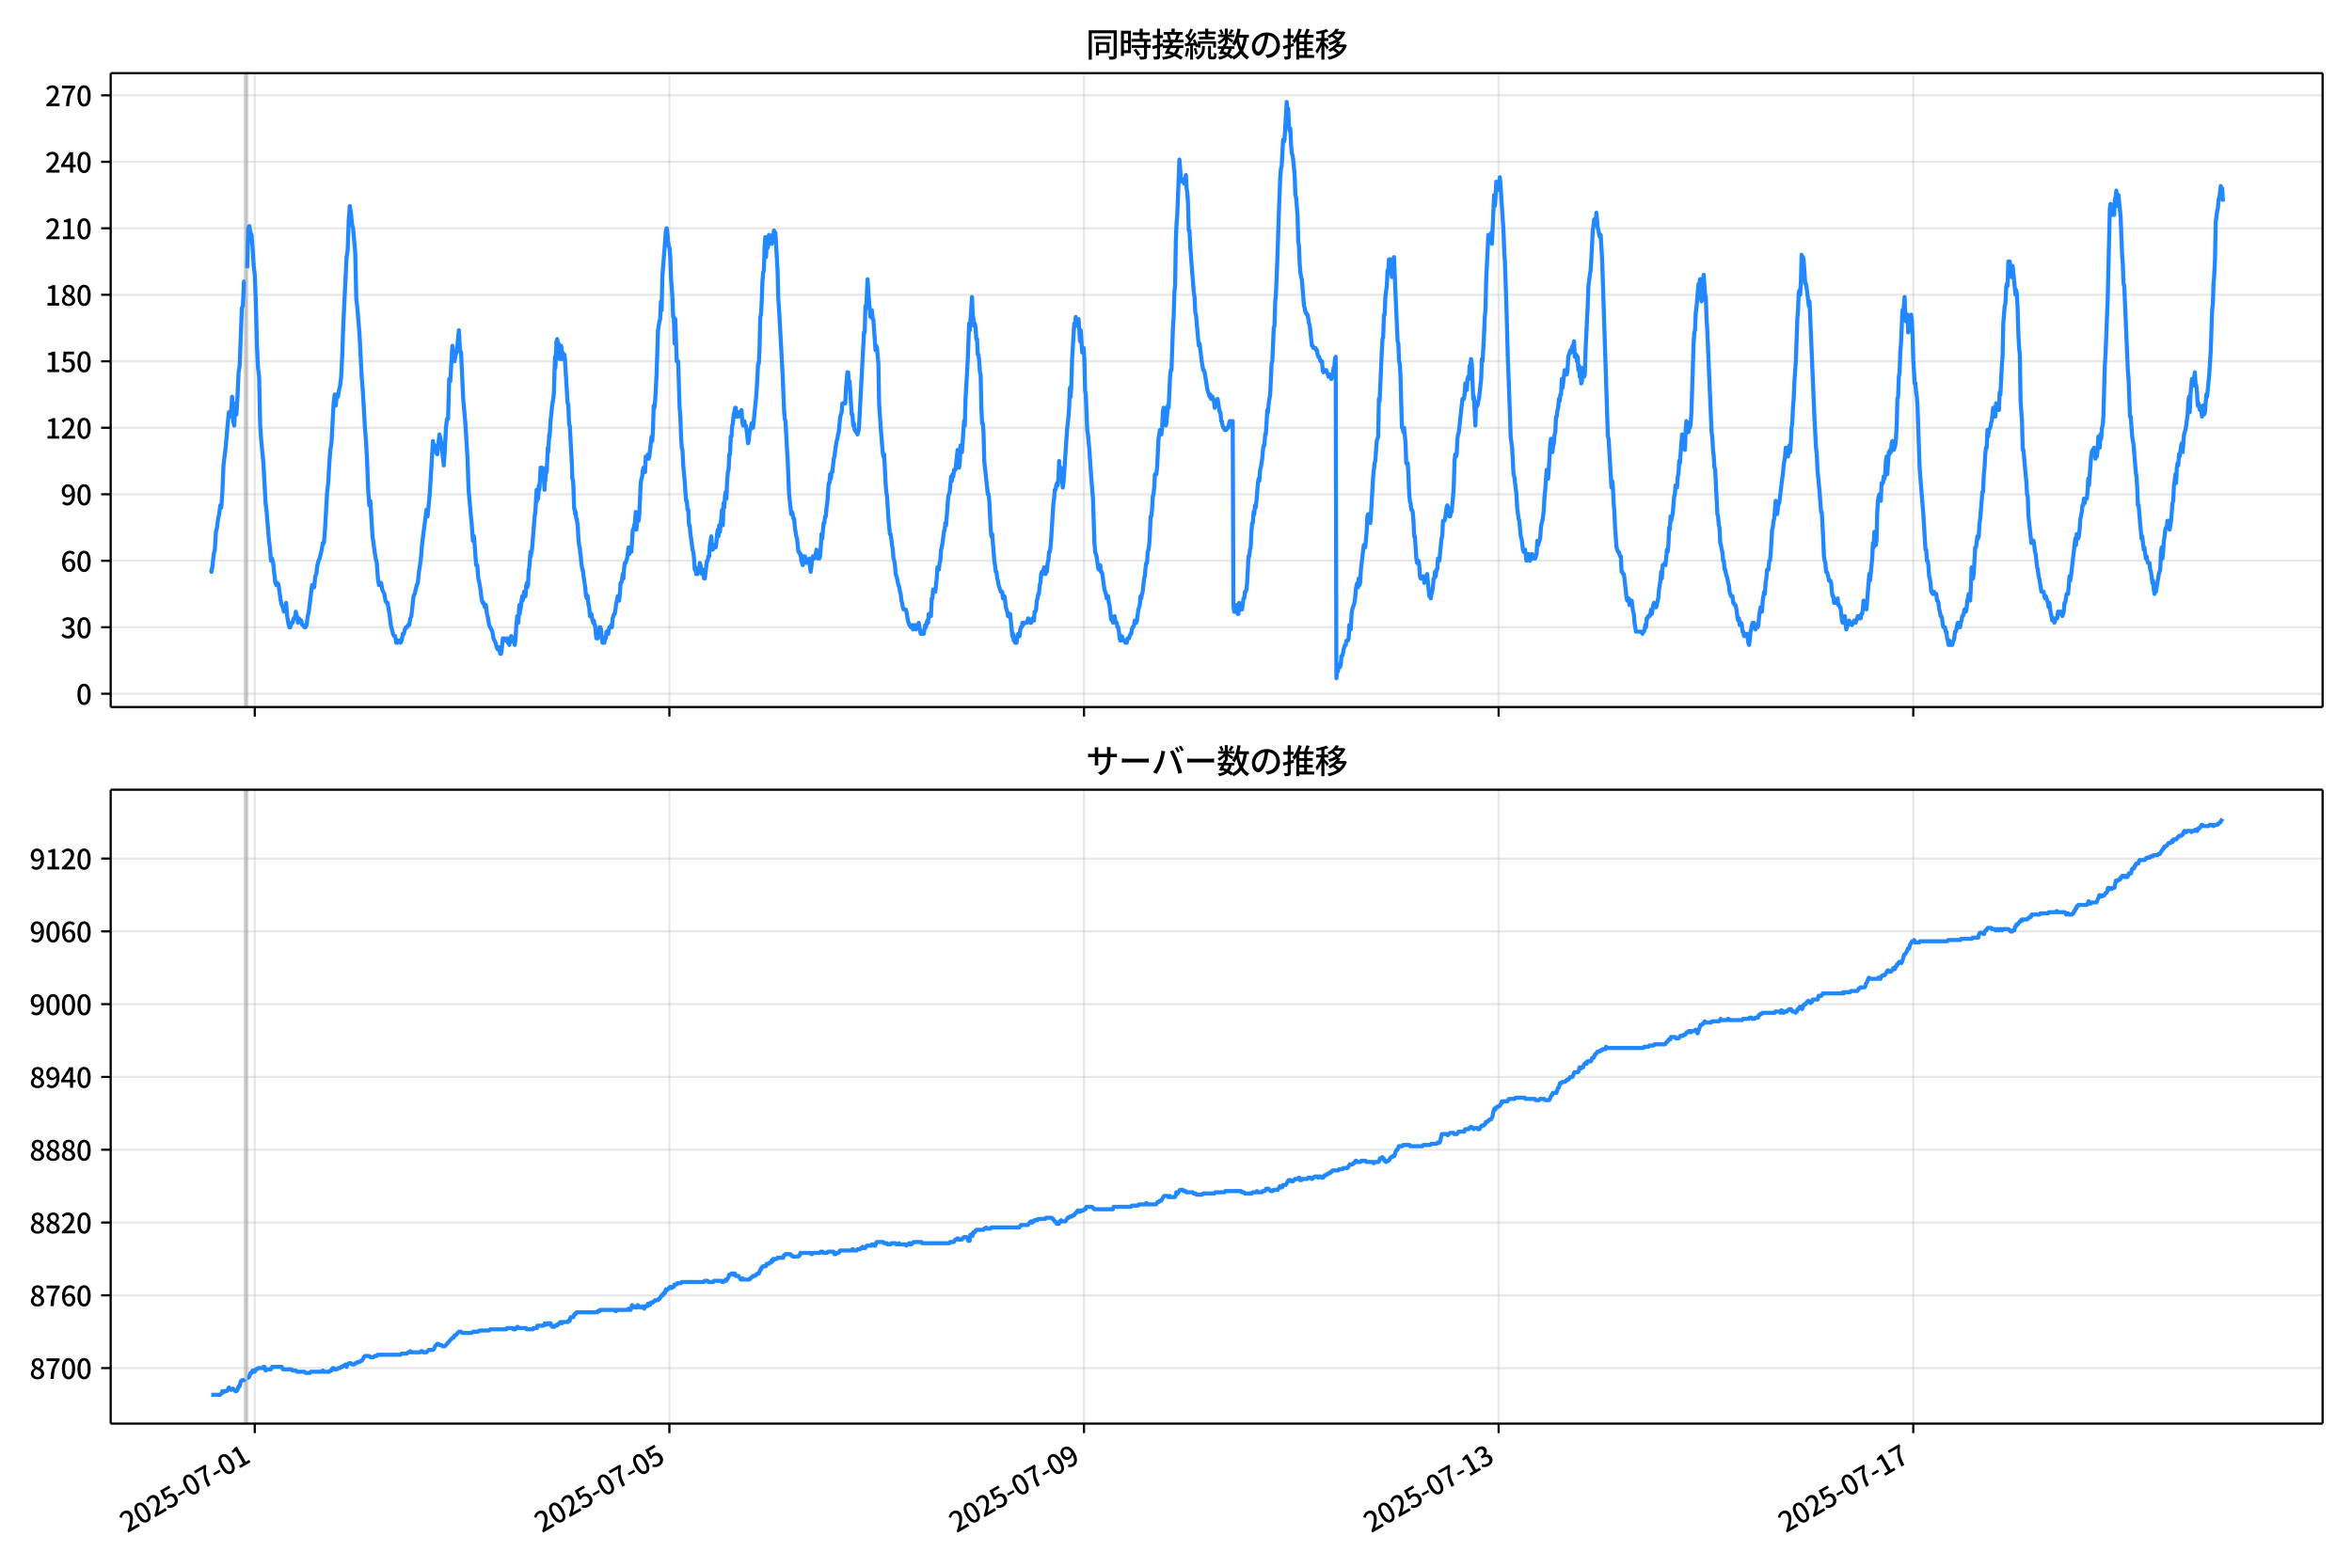 <!DOCTYPE svg  PUBLIC '-//W3C//DTD SVG 1.1//EN'  'http://www.w3.org/Graphics/SVG/1.1/DTD/svg11.dtd'>
<svg version="1.1" viewBox="0 0 864 576" xmlns="http://www.w3.org/2000/svg" xmlns:xlink="http://www.w3.org/1999/xlink">
 <defs>
  <style type="text/css">*{stroke-linejoin: round; stroke-linecap: butt}</style>
 </defs>
 <g id="aa">
  <g id="ab">
   <path d="m0 576h864v-576h-864z" fill="#fff"/>
  </g>
  <g id="ac">
   <g id="ad">
    <path d="m40.66 259.78h812.54v-232.9h-812.54z" fill="#fff"/>
   </g>
   <g id="ae">
    <path d="m90.018 259.78h.793v-232.9h-.793z" clip-path="url(#c)" fill="#808080" opacity=".3" stroke="#808080"/>
   </g>
   <g id="af">
    <g id="ag">
     <g id="ah">
      <path d="m93.588 259.78v-232.9" clip-path="url(#c)" fill="none" stroke="#b0b0b0" stroke-linecap="square" stroke-opacity=".3" stroke-width=".8"/>
     </g>
     <g id="ai">
      <defs>
       <path id="f" d="m0 0v3.5" stroke="#000" stroke-width=".8"/>
      </defs>
      <use x="93.588" y="259.778" stroke="#000000" stroke-width=".8" xlink:href="#f"/>
     </g>
    </g>
    <g id="aj">
     <g id="ak">
      <path d="m245.9 259.78v-232.9" clip-path="url(#c)" fill="none" stroke="#b0b0b0" stroke-linecap="square" stroke-opacity=".3" stroke-width=".8"/>
     </g>
     <g id="al">
      <use x="245.897" y="259.778" stroke="#000000" stroke-width=".8" xlink:href="#f"/>
     </g>
    </g>
    <g id="am">
     <g id="an">
      <path d="m398.21 259.78v-232.9" clip-path="url(#c)" fill="none" stroke="#b0b0b0" stroke-linecap="square" stroke-opacity=".3" stroke-width=".8"/>
     </g>
     <g id="ao">
      <use x="398.207" y="259.778" stroke="#000000" stroke-width=".8" xlink:href="#f"/>
     </g>
    </g>
    <g id="ap">
     <g id="aq">
      <path d="m550.52 259.78v-232.9" clip-path="url(#c)" fill="none" stroke="#b0b0b0" stroke-linecap="square" stroke-opacity=".3" stroke-width=".8"/>
     </g>
     <g id="ar">
      <use x="550.517" y="259.778" stroke="#000000" stroke-width=".8" xlink:href="#f"/>
     </g>
    </g>
    <g id="as">
     <g id="at">
      <path d="m702.83 259.78v-232.9" clip-path="url(#c)" fill="none" stroke="#b0b0b0" stroke-linecap="square" stroke-opacity=".3" stroke-width=".8"/>
     </g>
     <g id="au">
      <use x="702.827" y="259.778" stroke="#000000" stroke-width=".8" xlink:href="#f"/>
     </g>
    </g>
   </g>
   <g id="av">
    <g id="aw">
     <g id="ax">
      <path d="m40.66 254.89h812.54" clip-path="url(#c)" fill="none" stroke="#b0b0b0" stroke-linecap="square" stroke-opacity=".3" stroke-width=".8"/>
     </g>
     <g id="ay">
      <defs>
       <path id="b" d="m0 0h-3.5" stroke="#000" stroke-width=".8"/>
      </defs>
      <use x="40.66" y="254.892" stroke="#000000" stroke-width=".8" xlink:href="#b"/>
     </g>
     <g id="az">
      <!-- 0 -->
      <g transform="translate(27.96 258.88) scale(.1 -.1)">
       <defs>
        <path id="a" transform="scale(.016)" d="m1830-90q-460 0-806 275-346 276-535 823-188 547-188 1366 0 820 188 1357 189 538 535 803 346 266 806 266 461 0 800-269 340-269 528-803 189-534 189-1354 0-819-189-1366-188-547-528-823-339-275-800-275zm0 589q237 0 422 185 186 186 288 599 103 413 103 1091 0 679-103 1082-102 403-288 582-185 180-422 180-236 0-422-180-186-179-292-582-105-403-105-1082 0-678 105-1091 106-413 292-599 186-185 422-185z"/>
       </defs>
       <use xlink:href="#a"/>
      </g>
     </g>
    </g>
    <g id="ba">
     <g id="bb">
      <path d="m40.66 230.46h812.54" clip-path="url(#c)" fill="none" stroke="#b0b0b0" stroke-linecap="square" stroke-opacity=".3" stroke-width=".8"/>
     </g>
     <g id="bc">
      <use x="40.66" y="230.462" stroke="#000000" stroke-width=".8" xlink:href="#b"/>
     </g>
     <g id="bd">
      <!-- 30 -->
      <g transform="translate(22.26 234.45) scale(.1 -.1)">
       <defs>
        <path id="r" transform="scale(.016)" d="m1715-90q-371 0-656 90t-503 240q-217 150-377 323l359 474q211-205 479-359 269-153 634-153 269 0 467 92 199 93 311 266t112 423q0 256-125 451t-429 300q-304 106-835 106v551q467 0 732 105 266 106 384 291 119 186 119 423 0 307-192 489-192 183-531 183-269 0-503-119-233-118-438-316l-384 460q282 256 614 413 333 157 737 157 422 0 748-144 327-144 512-413 186-269 186-659 0-403-221-685-221-281-592-422v-26q269-70 490-227t349-400 128-557q0-422-215-726-214-304-573-468-358-163-787-163z"/>
       </defs>
       <use xlink:href="#r"/>
       <use transform="translate(57)" xlink:href="#a"/>
      </g>
     </g>
    </g>
    <g id="be">
     <g id="bf">
      <path d="m40.66 206.03h812.54" clip-path="url(#c)" fill="none" stroke="#b0b0b0" stroke-linecap="square" stroke-opacity=".3" stroke-width=".8"/>
     </g>
     <g id="bg">
      <use x="40.66" y="206.032" stroke="#000000" stroke-width=".8" xlink:href="#b"/>
     </g>
     <g id="bh">
      <!-- 60 -->
      <g transform="translate(22.26 210.02) scale(.1 -.1)">
       <defs>
        <path id="m" transform="scale(.016)" d="m1971-90q-339 0-634 144-294 144-518 435-224 292-352 733-128 442-128 1044 0 678 147 1161 148 483 397 784 250 301 570 445t665 144q397 0 688-147 292-147 490-359l-403-448q-128 154-327 253-198 99-409 99-307 0-567-182-259-182-413-605-153-422-153-1145 0-608 115-1002t326-589q212-195 493-195 212 0 375 121 163 122 259 343t96 522q0 300-90 511-89 212-259 320-169 109-419 109-211 0-451-134t-458-461l-25 538q134 192 313 323t374 201q196 71 375 71 397 0 694-163 298-163 467-490 170-326 170-825 0-468-195-817-195-348-512-544-317-195-701-195z"/>
       </defs>
       <use xlink:href="#m"/>
       <use transform="translate(57)" xlink:href="#a"/>
      </g>
     </g>
    </g>
    <g id="bi">
     <g id="bj">
      <path d="m40.66 181.6h812.54" clip-path="url(#c)" fill="none" stroke="#b0b0b0" stroke-linecap="square" stroke-opacity=".3" stroke-width=".8"/>
     </g>
     <g id="bk">
      <use x="40.66" y="181.602" stroke="#000000" stroke-width=".8" xlink:href="#b"/>
     </g>
     <g id="bl">
      <!-- 90 -->
      <g transform="translate(22.26 185.59) scale(.1 -.1)">
       <defs>
        <path id="l" transform="scale(.016)" d="m1562-90q-410 0-708 150-297 151-502 356l403 461q141-160 346-256t422-96q224 0 425 102 202 103 352 333 151 230 237 614 87 384 87 941 0 589-115 970t-323 563-496 182q-205 0-372-118-166-118-262-336t-96-525q0-301 86-512 87-211 259-323 173-112 417-112 224 0 460 141 237 141 448 461l32-544q-134-180-313-314t-371-208-384-74q-391 0-689 166-297 167-467 496-169 330-169 823 0 467 195 816t515 541 698 192q339 0 636-138 298-137 519-419 221-281 349-710t128-1018q0-691-141-1187t-391-807q-249-310-563-461-313-150-652-150z"/>
       </defs>
       <use xlink:href="#l"/>
       <use transform="translate(57)" xlink:href="#a"/>
      </g>
     </g>
    </g>
    <g id="bm">
     <g id="bn">
      <path d="m40.66 157.17h812.54" clip-path="url(#c)" fill="none" stroke="#b0b0b0" stroke-linecap="square" stroke-opacity=".3" stroke-width=".8"/>
     </g>
     <g id="bo">
      <use x="40.66" y="157.172" stroke="#000000" stroke-width=".8" xlink:href="#b"/>
     </g>
     <g id="bp">
      <!-- 120 -->
      <g transform="translate(16.56 161.16) scale(.1 -.1)">
       <defs>
        <path id="j" transform="scale(.016)" d="m544 0v608h1037v3277h-845v467q333 58 579 147 247 90 451 218h557v-4109h915v-608h-2694z"/>
        <path id="d" transform="scale(.016)" d="m282 0v429q697 621 1164 1136 468 515 701 956 234 442 234 826 0 256-87 451-86 196-262 301-176 106-445 106-275 0-506-151-230-150-422-368l-416 410q301 333 637 518 336 186 803 186 429 0 749-176t496-493 176-745q0-455-224-919t-615-935q-390-470-889-950 186 20 394 36t374 16h1184v-634h-3046z"/>
       </defs>
       <use xlink:href="#j"/>
       <use transform="translate(57)" xlink:href="#d"/>
       <use transform="translate(114)" xlink:href="#a"/>
      </g>
     </g>
    </g>
    <g id="bq">
     <g id="br">
      <path d="m40.66 132.74h812.54" clip-path="url(#c)" fill="none" stroke="#b0b0b0" stroke-linecap="square" stroke-opacity=".3" stroke-width=".8"/>
     </g>
     <g id="bs">
      <use x="40.66" y="132.743" stroke="#000000" stroke-width=".8" xlink:href="#b"/>
     </g>
     <g id="bt">
      <!-- 150 -->
      <g transform="translate(16.56 136.73) scale(.1 -.1)">
       <defs>
        <path id="k" transform="scale(.016)" d="m1715-90q-365 0-653 90t-506 237q-217 147-383 307l352 480q134-134 294-246t361-183q202-70 452-70 262 0 473 118 212 119 333 346 122 227 122 541 0 460-247 716-246 256-649 256-224 0-384-64t-365-198l-365 237 141 2240h2387v-627h-1747l-109-1204q154 77 307 118 154 42 340 42 397 0 723-160t518-490q192-329 192-847 0-519-224-887t-586-560q-361-192-777-192z"/>
       </defs>
       <use xlink:href="#j"/>
       <use transform="translate(57)" xlink:href="#k"/>
       <use transform="translate(114)" xlink:href="#a"/>
      </g>
     </g>
    </g>
    <g id="bu">
     <g id="bv">
      <path d="m40.66 108.31h812.54" clip-path="url(#c)" fill="none" stroke="#b0b0b0" stroke-linecap="square" stroke-opacity=".3" stroke-width=".8"/>
     </g>
     <g id="bw">
      <use x="40.66" y="108.313" stroke="#000000" stroke-width=".8" xlink:href="#b"/>
     </g>
     <g id="bx">
      <!-- 180 -->
      <g transform="translate(16.56 112.3) scale(.1 -.1)">
       <defs>
        <path id="h" transform="scale(.016)" d="m1830-90q-441 0-787 163-345 164-547 448-202 285-202 650 0 314 122 557t314 419 403 291v32q-256 186-442 458-185 272-185 643 0 365 176 640t480 425q304 151 694 151 410 0 704-160t457-439q164-278 164-649 0-237-96-448t-234-381q-137-169-291-278v-32q218-115 397-285 179-169 288-406t109-557q0-346-189-628-189-281-532-448-342-166-803-166zm314 2708q205 198 310 419 106 221 106 464 0 211-83 384t-247 272q-163 99-393 99-288 0-480-183-192-182-192-502 0-256 134-429 135-172 359-294t486-230zm-294-2170q236 0 418 89 183 90 285 253 103 164 103 388 0 211-90 367-89 157-246 272-157 116-368 215t-454 195q-244-173-398-426-153-252-153-553 0-237 118-416 119-179 324-282 205-102 461-102z"/>
       </defs>
       <use xlink:href="#j"/>
       <use transform="translate(57)" xlink:href="#h"/>
       <use transform="translate(114)" xlink:href="#a"/>
      </g>
     </g>
    </g>
    <g id="by">
     <g id="bz">
      <path d="m40.66 83.883h812.54" clip-path="url(#c)" fill="none" stroke="#b0b0b0" stroke-linecap="square" stroke-opacity=".3" stroke-width=".8"/>
     </g>
     <g id="ca">
      <use x="40.66" y="83.883" stroke="#000000" stroke-width=".8" xlink:href="#b"/>
     </g>
     <g id="cb">
      <!-- 210 -->
      <g transform="translate(16.56 87.868) scale(.1 -.1)">
       <use xlink:href="#d"/>
       <use transform="translate(57)" xlink:href="#j"/>
       <use transform="translate(114)" xlink:href="#a"/>
      </g>
     </g>
    </g>
    <g id="cc">
     <g id="cd">
      <path d="m40.66 59.453h812.54" clip-path="url(#c)" fill="none" stroke="#b0b0b0" stroke-linecap="square" stroke-opacity=".3" stroke-width=".8"/>
     </g>
     <g id="ce">
      <use x="40.66" y="59.453" stroke="#000000" stroke-width=".8" xlink:href="#b"/>
     </g>
     <g id="cf">
      <!-- 240 -->
      <g transform="translate(16.56 63.438) scale(.1 -.1)">
       <defs>
        <path id="q" transform="scale(.016)" d="m2170 0v3072q0 192 12 457 13 266 20 458h-26q-90-179-183-365-92-185-195-364l-921-1415h2579v-576h-3328v493l1875 2957h858v-4717h-691z"/>
       </defs>
       <use xlink:href="#d"/>
       <use transform="translate(57)" xlink:href="#q"/>
       <use transform="translate(114)" xlink:href="#a"/>
      </g>
     </g>
    </g>
    <g id="cg">
     <g id="ch">
      <path d="m40.66 35.023h812.54" clip-path="url(#c)" fill="none" stroke="#b0b0b0" stroke-linecap="square" stroke-opacity=".3" stroke-width=".8"/>
     </g>
     <g id="ci">
      <use x="40.66" y="35.023" stroke="#000000" stroke-width=".8" xlink:href="#b"/>
     </g>
     <g id="cj">
      <!-- 270 -->
      <g transform="translate(16.56 39.008) scale(.1 -.1)">
       <defs>
        <path id="i" transform="scale(.016)" d="m1235 0q32 646 109 1187t224 1024 384 941 576 938h-2208v627h3027v-455q-409-512-665-989-256-476-397-969t-205-1053-90-1251h-755z"/>
       </defs>
       <use xlink:href="#d"/>
       <use transform="translate(57)" xlink:href="#i"/>
       <use transform="translate(114)" xlink:href="#a"/>
      </g>
     </g>
    </g>
   </g>
   <g id="ck">
    <path d="m77.594 209.29.075.814.067-.814.275-.814.14-1.629.374-3.257.396-1.629.398-6.515.396-1.629.411-3.257.395-1.629.398-3.257.374.814.397-5.7.397-9.772.793-6.515.793-8.958.397-4.072.397 1.629.397-1.629.397-5.7.397 8.958.397 1.629.397-8.143.397 4.072.397-6.515.397-8.958.397-2.443.793-21.173.397-.814.397-8.958h.397m.793-4.886.397-14.658.397-.814.397 2.443.397.814.397 4.886.397 6.515.397 3.257.397 10.586.397 15.472.397 8.143.397 3.257.397 17.915.397 5.7.793 8.143.793 14.658.397 3.257.793 9.772.397 3.257.397 4.886.397-.814.397 1.629.793 7.329.397.814.397-.814.397.814.793 5.7.397 1.629.397.814.397 1.629.397-.814.397-2.443.397 4.886.397 2.443.397 1.629h.397l.397-1.629h.397l.397-1.629h.397l.397-2.443.397 1.629.397 2.443.397-1.629.397.814h.397l.397 1.629h.397l.397.814h.397l.397-.814.397-3.257.397-1.629 1.19-9.772.397.814h.397l.397-4.072.397-.814.397-3.257.397-1.629.397-.814.793-3.257.397-2.443h.397l.397-4.886.793-13.844.397-3.257.397-7.329.397-4.886.397-2.443.793-14.658.397-3.257.397 4.072.397-4.072.397.814.397-2.443.397-1.629.397-3.257.397-8.143.397-11.401 1.19-24.43.397-2.443.397-11.401.397-4.886.397 2.443.397 4.072.397 1.629.793 8.958.397 17.101.397 3.257.793 9.772.793 15.472.397 4.886.793 13.844.397 4.886.397 7.329.397 10.586.397 5.7.397-1.629.793 13.029.793 5.7.397 2.443.397 1.629.397 5.7.397 2.443.397-.814h.397l.397 2.443.793 1.629.397 2.443.397.814h.397l.793 4.886.397 3.257.793 3.257.397.814h.397l.397 2.443h.397l.397-.814h.397l.397.814.397-.814.397-2.443h.397l.397-1.629.397-.814h.397l.397-.814h.397l.397-2.443.397-.814.793-7.329.397-.814.793-3.257.397-.814.397-4.072.397-2.443.397-3.257.397-4.886 1.587-12.215.397 2.443.793-8.143 1.19-19.544.397 3.257.397-1.629.397 2.443.397.814.793-7.329.397 1.629.397 2.443.793 7.329.397-5.7.397-8.143.397-3.257h.397l.397-14.658.397.814.793-13.029.397 4.072.397 1.629.397-2.443.397-.814.793-8.143.397 7.329.397.814.793 17.101.793 8.958.793 13.029.397 11.401.793 8.958.397 4.072.397 5.7.397-1.629.793 10.586h.397l.397 4.886.397 1.629.397 2.443.397 3.257.397 1.629h.397l.397 1.629.397-.814.397 3.257.397 1.629.397 2.443 1.19 2.443.397 2.443.793 1.629.397 1.629.397.814.397-.814.529 2.443h.264l.264-1.629.397-4.072h.264l.132.814.132-.814.132.814h.925l.132-.814.132 1.629h.132l.132-.814.264 1.629.132-.814h.132l.132-1.629.132.814.132-1.629h.132l.264 1.629h.529l.132.814h.132l.132.814.264-1.629.397-6.515.132-.814.132-1.629h.264l.132 2.443.397-6.515.132 3.257.132-1.629h.132l.132-.814.264-2.443.264-1.629.132 1.629.132-.814h.132l.132-.814.132-1.629h.264l.132 1.629h.132l.264-4.072h.132l.132-.814.132 1.629.132-1.629.132.814.264-5.7h.132l.529-6.515.132 1.629.132-1.629h.132l.132-.814 1.058-13.029h.132l.529-8.958.132 4.072.132-2.443h.132l.132 1.629.132-1.629.132-3.257.132 1.629.132-.814.397-7.329.264 1.629.132-1.629h.132l.132.814.132 2.443h.132l.132.814h.132l.264 4.072.132-4.072.132.814.264-4.886.264 1.629.397-8.958.132 1.629.397-6.515.132.814.397-6.515.132-.814.397-4.072.529-3.257.132-1.629.264-8.958.132-4.072.132 4.072.397-9.772.132.814.132-1.629.397 2.443.132-.814.397 5.7.132-4.886.264 2.443.132-2.443.132.814.132 4.072.264-2.443.132.814h.529l.132.814.264 4.072.793 13.029h.132l.132.814.264 6.515.132.814h.132l.793 14.658.132 4.886h.132l.132.814.132 1.629.264 8.143.132.814h.132l.132 1.629.132-.814.132.814.132 1.629h.132l.397 2.443.264 4.886.264 2.443.132.814h.132l.132 2.443h.132l.264 3.257.397 2.443h.132l.132.814.264 2.443.529 3.257.264 3.257.132-.814.132 1.629.132-.814h.264l.264 3.257h.132l.132.814.264 3.257h.264l.132-.814h.132l.397 2.443h.132l.132.814.132-.814h.132l.264 1.629h.132l.132.814.264 3.257.132.814h.264l.132-.814.132.814.264-2.443h.132l.264-1.629.132.814.132-.814.132.814h.132l.132 2.443h.132l.264 2.443h.661l.264-1.629h.264l.264-2.443h.264l.132.814h.264l.132-1.629h.132l.132-.814h.397l.264-.814.264.814.264-3.257.529-1.629h.264l.264-1.629.264-2.443.264-.814.264-1.629.529 1.629.264-2.443.264-4.072h.264l.264-.814.264-2.443.264 1.629.264-4.072.264-1.629h.264l.529-1.629.264-1.629.264-2.443.264 2.443.264-1.629.264.814h.264l.529-8.143h.264l.264-1.629.264-.814.264-4.072.264 6.515.264-3.257h.529l.264-2.443.529-11.401.264-1.629.264-.814.264-2.443.264-.814.529 1.629.264-5.7.264.814h.264l.264-1.629.264 1.629.264-.814.793-7.329.264 1.629.264-4.072.264-8.958.264.814.264-2.443.529-9.772.529-16.287.529-3.257.264-.814.264-6.515.264 3.257.264-12.215 1.322-17.101.264-.814.264 1.629.264 3.257.264 1.629.264.814.264 3.257.264 7.329.529 7.329.264 7.329h.264l.264 9.772.264-8.958.529 15.472h.529l.529 17.101.264 3.257.264 7.329.264 4.072.264.814.264 5.7.529 5.7.529 7.329h.264l.264 3.257h.264l.264 5.7h.264l.264 3.257.264 1.629.529 4.072.264.814.264 2.443.264 4.072.264-.814.264 2.443h.529l.264-.814h.264l.264-3.257.264.814.529 3.257.264-1.629.529 3.257h.264l.793-6.515h.264l.264-1.629h.264l.264-4.072.529-3.257.264 3.257.264 1.629.529-1.629h.264l.264.814.264-1.629.264-3.257.264-1.629.264 2.443.264-4.072.264 2.443.793-8.143.264 5.7.264-8.143.264 1.629.264-4.072.264-1.629.264 2.443.264-6.515.264-3.257.264-.814.264-5.7h.264l.264-6.515h.264l.264-4.072.264-.814.264-3.257.264-.814.264-1.629h.264l.264 3.257.264-1.629.264 1.629.264-1.629h.529l.264 1.629.264-2.443.264 4.072.264 1.629h.264l.264-1.629.264 1.629h.264l.264 1.629.529 4.886.264-.814.264-3.257.529-1.629.264-1.629.529 1.629 1.058-10.586.264-3.257.529-9.772h.264l.264-5.7.264-11.401.264-.814.264-4.886.264-7.329.264-3.257.264-.814.264-8.958.264-3.257.264 7.329.264-5.7.264 2.443.264-.814.264-4.072.264 2.443.529-1.629.264 2.443.264-3.257.264 1.629.264-3.257.264.814h.264l.793 13.844.264 10.586.264 3.257 1.322 24.43.529 13.029.264 3.257.264.814.529 9.772.264 4.072.529 13.029.793 7.329.264-.814.264.814.264 1.629h.264l.264 3.257.529 3.257.264.814.529 4.886h.264l.264.814h.264l.264 2.443.529 1.629.264-3.257.264.814.264-.814.264 1.629.264.814.264-.814h.529l.264-.814.264 3.257.264 1.629.529-4.072.264-1.629h.264l.264.814.529-1.629.264-1.629.529 3.257.264-1.629.264 1.629.264-.814.264-3.257.264-4.886.264 1.629.529-5.7h.264l.264-2.443h.264l.264-3.257.264-1.629.529-7.329h.264l.264-3.257.264 1.629.264-2.443h.264l.529-4.886.264-.814.529-4.072.264-1.629.264-.814.264-1.629.264-.814.529-5.7.529-1.629.264-3.257h1.058l.264-5.7.529-5.7h.264l.264 4.072.264-.814.793 12.215h.264l.264 4.072.264-.814.264 2.443h.264l.264.814h.264l.264.814.264-.814.264-1.629 1.851-35.016h.264l.264-9.772.264.814.529-10.586.529 8.143.529 5.7.264-.814.264-1.629.264 3.257h.264l.793 11.401.264-1.629.264.814.529 5.7.264 14.658.529 8.143.793 9.772.264 1.629.264-.814.529 10.586.264 3.257.264 1.629.529 8.143.529 5.7h.264l.529 4.072.264 1.629.264 3.257.264.814.264 1.629.264 3.257.529 1.629.264 1.629.529 1.629.264 1.629.264.814.264 2.443.264.814.264 1.629.264.814h.793l.264.814.529 3.257.529 1.629h.264l.264.814h.264l.264-.814.264 1.629.264-.814h.264l.264-.814.264 1.629.529-1.629.264.814.264-1.629.529 3.257.264.814h.264l.264-.814h.264l.264.814.529-3.257.264.814.264-1.629.264-.814.264.814.264-3.257.264.814h.529l.264-6.515h.264l.264-3.257.264.814h.529l.529-4.886.264-4.072h.264l.264.814.264-2.443.264-.814.264-4.072.264-.814.264-1.629.529-4.072.264-.814.264-2.443.264.814.793-10.586.529-1.629.529-5.7.264 1.629.264-2.443.264.814.264-2.443h.529l.793-7.329.264 2.443.264 4.072.264-1.629.264-6.515.264 2.443h.264l.793-11.401.264 1.629.264-9.772.793-13.844.529-13.844.264 2.443.793-12.215.264 6.515.264 1.629.264 2.443.264-.814.264 1.629.264 4.072h.264l.264 5.7h.264l.264 2.443.264 4.072.264.814.264 12.215.264 5.7h.264l.264 3.257.264 10.586 1.322 12.215h.264l.264 2.443.529 10.586.264 2.443.264-.814.793 9.772.264 1.629.264 2.443h.264l.264 2.443.264.814.264 1.629.793 2.443h.529l.264 2.443.264-.814h.264l.264 1.629.264 2.443.529 1.629.264 1.629h.264l.264-.814h.264l.793 8.143.264-.814.264 2.443h.264l.264.814h.529l.264-2.443.264-.814.264.814h.264l.264-2.443.264-.814h.264l.264-1.629.264.814.264-.814h1.058l.529-1.629.264.814h.264l.264.814h.264l.529-1.629h.264l.264.814.264-3.257h.264l.264-.814.264-3.257.264-.814.264-1.629h.264l.264-3.257.264-.814.264-3.257.264-.814.264.814.264-.814.264-1.629h.264l.264 2.443.264-1.629.264.814.264-3.257.264-.814.264-3.257h.264l.264-1.629.264-3.257.793-13.029.264-1.629.264-3.257h.264l.264-1.629.264-.814.264.814.264-2.443.264-6.515.264 4.886.264-2.443.264 1.629.529 5.7.264-1.629 1.322-19.544.529-4.886.264-4.072.264-6.515.264 3.257.264-4.886.264-8.958.793-13.029.264.814.264-3.257.264 3.257.264-2.443.264.814.264-.814.529 8.143.264-4.072.529 8.143.264-1.629h.264l.264 4.072.264 11.401.264 1.629.529 13.029.264 1.629.529 5.7.529 8.143.793 9.772.529 16.287.264 3.257.529 1.629.529 4.072.264.814h.264l.264-1.629.264 2.443h.264l.264.814.529 4.072.264 1.629.529 1.629.264 1.629h.264l.264-.814.264 2.443.264.814.529 4.886.264.814.264-.814.264 1.629.264-1.629.264-.814.264 1.629.264.814h.264l.264 1.629h.264l.264 1.629.264 2.443.264.814.529-1.629.529 1.629h.529l.264.814h.529l.264-1.629h.529l.529-1.629h.264l.264-1.629.264-.814h.264l.264-.814.264-1.629h.264l.264.814.264-.814.529-4.072.529-1.629.264-3.257.264.814.264-1.629.264-.814.529-4.886.264-.814.264-3.257.264-1.629h.264l.264-4.072.264-.814.264-1.629.264-4.072.264-6.515h.264l.264-2.443.264-4.886.264-.814.264-2.443.264-4.886h.529l.264-2.443.529-10.586.529-3.257h.264l.264 1.629.264-2.443.264-5.7.264-1.629h.264l.529 6.515.264-.814.529-6.515.264.814.529-11.401.264-2.443h.264l.529-15.472.264-4.072.264-8.958.264-2.443.264-16.287.264-6.515.264-3.257.793-20.358.529 6.515.529 1.629.264-.814h.264l.264 1.629.529-3.257.264 4.886.264 1.629.264 4.072.264 9.772h.264l.264 5.7.793 10.586.529 6.515.264 1.629.264 5.7.264.814.793 8.958.264 2.443.264-.814.793 6.515.529 3.257h.264l.264.814 1.058 6.515.793 2.443.264-.814.264 1.629.264-.814h.264l.529 1.629.264 2.443.264-1.629.264.814.264-.814.264-1.629.793 4.886h.264l.264 3.257h.264l.264 1.629.264.814h.264l.264.814h.529l.264-.814h.529l.264-1.629.264-.814h.264l.264.814.264-.814h.264l.264 67.589.264 2.443h.264l.264-1.629.264-.814.264 2.443.264.814h.264l.264-4.072.264.814.264 1.629.264-.814.264.814.529-4.072h.264l.264-2.443h.264l.264-.814.264-2.443.529-9.772h.264l.264-2.443.264-.814.264-5.7.264-3.257h.264l.264-4.072.264.814.264-3.257.264.814.264-2.443.529-6.515.264-1.629.264.814.264-4.072.264-.814.529-3.257.264-3.257.264-1.629h.264l.264-4.072h.264l.529-8.958.264.814.264-3.257.529-3.257.529-11.401.264-.814.529-12.215.264-.814.264-8.958.264-2.443.529-13.029.529-16.287.529-13.844.264-3.257.264-.814.529-9.772.264.814.264-.814.793-13.844.264 3.257.264-.814.264 5.7.264 2.443.264-.814.264 5.7.264 3.257.264.814.264 1.629.529 5.7.264 7.329.264.814.529 6.515.264 9.772.264 1.629.264 6.515.264 3.257.264 1.629.264.814.793 9.772.264.814.264 1.629h.264l.264.814h.264l.529 3.257.264.814.793 7.329h.264l.264.814h.793l.264.814h.264l.264 1.629.264.814h.264l.529 1.629h.529l.264 3.257.264.814.264-.814h.793l.793 2.443.264-.814h.264l.529 1.629.529-1.629.264-2.443h.264l.264-3.257.264-.814.264 118.08.264-2.443h.264l.264-1.629.264-.814.264.814.264-.814.264-3.257h.264l.264-.814.264-1.629.529-1.629h.264l.264-1.629h.529l.264-.814.264-4.886h.264l.264 1.629.264-5.7.264-1.629.793-2.443.264-1.629.264-3.257.264-1.629.264-.814.264 1.629.264-3.257.264 2.443.264-.814.264-4.886 1.058-8.958h.264l.264.814.529-5.7.264-5.7.264-.814.264 2.443.264-.814.264 1.629.264-3.257.793-13.844.529-4.886.264-.814.529-7.329.529-1.629.264-13.844.264.814.793-17.915.264-4.886.264-.814.264-8.143h.264l.264-6.515.529-4.072.264-5.7.264.814.264-4.886.264.814.264-.814.529 6.515.264-4.072h.264l.264-3.257.529 13.029.793 17.915.264.814.264 6.515.264.814.264 4.886.529 18.73h.264l.264 1.629.264-1.629.529 5.7.264 7.329h.529l.264 4.072.264 6.515.264 3.257.264.814.264 2.443h.264l.264.814.264 3.257.264 5.7h.264l.529 8.143.264 1.629h.264l.264-.814.264 1.629.264 4.072.264.814h.793l.264-.814.264 2.443.264-.814h.264l.264-1.629.264-.814.793 8.143h.264l.264.814.264-1.629.264-.814.264-1.629.264-3.257h.264l.264-2.443.264 1.629.264-2.443h.264l.264-4.072.264.814h.264l.529-5.7.264-2.443.264-.814.264-5.7h.529l.264-.814.529-4.072.264-.814.264.814.264 2.443.264.814h.264l.264-1.629h.264l.529-5.7.264-4.072.264-8.958.264-2.443.264.814.264-.814.264-5.7.264-1.629.264-.814 1.322-12.215h.529l.264-1.629.264-4.072.264 1.629.264.814.264-4.072.264-.814.264.814.264-4.886h.264l.264-2.443.264 1.629.529 13.029.264-.814.529 10.586.264-8.143.264.814h.264l.264-1.629.264-.814.793-7.329.264-7.329.264.814.529-9.772.264-6.515.264-2.443.264-11.401.793-16.287h.264l.264 1.629.264-.814.264-1.629.264 4.072.793-17.915.264 4.072.264-3.257.264-5.7.264 3.257.793-2.443.264-2.443.264 3.257.529 8.143.529 8.143.264 7.329.264 4.072.529 15.472.529 19.544.793 21.173.264 8.143.529 4.072.529 9.772.264.814.793 6.515.264 4.886.529 4.072.264.814.529 5.7.264.814.264 1.629.264 2.443.264.814h.264l.264-.814.529 4.072.793-2.443.264 1.629.264.814.264-1.629.264-.814h.264l.529 1.629h.529l.529-1.629.264-4.886.264 1.629.793-2.443.264-4.072.264-1.629.264-.814.264-1.629.264-2.443.264-4.886.264-2.443.529-7.329.264 2.443.264.814.264-3.257.529-9.772.264-1.629h.264l.264 4.886.264-2.443.264-.814.264-3.257.264-.814.264-5.7h.264l.264-2.443.264-.814.264-3.257.264.814.264-2.443h.264l.264-5.7.264 3.257.793-6.515h.264l.264 1.629h.264l.264-1.629.264-4.886.793-2.443.264.814.264-1.629.264-.814h.264l.264-1.629.264 5.7.264-.814h.264l.264 2.443.264-1.629.264 4.886.264-1.629.264 4.072.264-.814.264 3.257.264-.814.264-4.886.264 3.257h.264l.264-.814.264-8.958.793-16.287.264-7.329.529-4.072.264-1.629.264-4.072.529-10.586.264-1.629.264-2.443h.264l.264 1.629.264-4.072.529 5.7.264.814.264 1.629.264.814.264-.814.529 8.958 2.115 65.146.264.814 1.058 17.915.264-2.443.264 2.443.264 5.7.264 3.257.264 5.7.529 7.329.529 1.629h.264l.529 1.629h.264l.264 5.7h.264l.264.814h.264l.264 1.629.793 7.329.264.814.264-.814h.264l.264 2.443.264-.814h.264l.264-.814.529 4.072.264.814.264 3.257.529 3.257h2.115l.264.814.264-.814h.264l.264-.814.264-1.629.264.814.264-3.257h.264l.264-.814h.529l.264-.814.264-1.629.264 1.629.529-3.257.264-.814.529 1.629h.264l.264-.814.264-1.629.264-.814.264-3.257.529-3.257.264-3.257.264 2.443.264-4.886h.529l.264-.814.264.814.529-5.7.264.814.264-2.443.264-6.515.264.814.264-4.886.264 1.629.264-1.629.264-.814.529-6.515.264-.814.264-3.257.264.814h.264l.264-4.072.264-.814.264-4.886.264.814.793-10.586.264 4.886.264-1.629.264.814.264 1.629.264-7.329.264-3.257.264.814.264 2.443.264.814.264-2.443.264.814.264-1.629.264-4.072.793-25.244.264-4.072.264-.814.264-6.515.264-1.629.529-6.515.264-2.443.264 3.257.264-4.886.529 8.143.264-.814.264-6.515.264-2.443.529 7.329.264.814.264 8.143.264 4.072 1.587 37.459.264 1.629.264 4.886.264 2.443.264 4.072.264.814.793 16.287.264.814.264 3.257.264.814.264 5.7.264.814.264 1.629.264.814.264 3.257h.264l.264 3.257h.264l.264 1.629.529 1.629.264 1.629.264.814.264 2.443.529 1.629h.529l.264 2.443h.264l.264.814h.264l.264.814.264 1.629.264 2.443.264.814.264-.814.264 2.443.264-.814h.264l.264.814.264 2.443h.264l.264 1.629h.793l.264-.814.264.814.264 2.443.264.814.264-1.629.264-3.257.264-.814.264-1.629.264-.814.264.814.264-.814.264.814.264 1.629.264-1.629h.264l.264.814.264-.814.264-3.257.529-3.257.264 1.629h.264l.264-4.072.529-3.257.264.814.264-4.072.264-1.629.264-3.257h.529l.264-3.257h.264l.264-2.443.529-8.958.264-.814.264-2.443.264-.814.529-6.515.264 3.257.264 1.629.529-4.072h.264l1.058-8.958.264-1.629.264-3.257.529-3.257.264-3.257.264.814.264 1.629.264.814.264-1.629.264-2.443.264 2.443.264-3.257.264-5.7.264-1.629.264-5.7.264-3.257.264-6.515.529-7.329.529-15.472.264-3.257.264-6.515.264-.814.264 1.629.264-4.886.264-9.772.264 2.443.264-1.629.264 1.629.529 8.143h.264l.264 1.629.793 6.515.264-1.629 1.851 43.974.529 9.772.264 2.443.264 5.7.793 8.143.529 7.329h.264l.529 9.772.264 6.515.264 1.629.264.814.264 3.257h.264l.529 1.629.264 1.629h.529l.264.814.264 3.257.264 1.629h.264l.264 2.443.264-.814.264.814h.529l.264-1.629.264 2.443h.264l.264.814h.264l.529 4.886.264.814h.264l.264-1.629.264-.814.529 4.886.529-1.629h.264l.264-1.629.264.814h.529l.264.814.264-.814h.264l.264-.814.264.814h.264l.793-2.443.264.814h.264l.264-.814.264.814.264-1.629h.264l.264-1.629.264-3.257 1.058 3.257 1.058-13.029.264 2.443.793-8.143.264-5.7.264 1.629.264-5.7.264 1.629.264 3.257.264-1.629.264-10.586.264-4.072.264-1.629.264-.814h.264l.264 2.443.264-6.515h.529l.264-2.443.264.814.264-1.629.264-4.886.264-1.629.264 6.515.529-8.143.264.814.264-1.629.264.814.264-3.257.264-.814.264 3.257h.264l.529-1.629.264-2.443.264-4.886.264-9.772.264-.814.264-7.329.264-1.629.264-7.329.264-3.257.529-12.215.264 1.629.529-6.515.264 6.515.264 2.443h.264l.264-2.443.264 6.515.264-1.629.264.814.529-5.7.264 1.629.264 5.7.264 8.958.529 8.958h.264l.264 3.257.264 1.629.264 4.072.529 15.472.264 7.329 1.322 16.287.793 13.029h.264l.264 4.072h.264l.264 1.629.264 4.072.264.814.264 1.629.264 3.257h.264l.264.814h.264l.264-.814.264.814h.529l.264 2.443h.264l.264.814.264 2.443.264.814.264 1.629h.264l.264.814.264 2.443.264.814h.529l.264 1.629h.264l.264 2.443.264.814.264 1.629.264-1.629.264 1.629h.793l.793-2.443.264-2.443h.264l.264-.814.264-1.629.264-.814h.264l.264 1.629h.264l.264-1.629.264-.814.264-1.629h.264l.264-.814.264-1.629h.264l.264.814.264-.814.264-3.257.264-.814.264-1.629h.264l.264 2.443.264-4.886.264-7.329.264.814.264 3.257.264-1.629.529-9.772h.264l.264-1.629.264-2.443.264.814.264-.814.264-4.886.264-1.629.793-9.772h.264l.264-6.515.264-2.443.264-4.886.264-2.443h.264l.264-6.515.264 2.443.264-2.443.529-.814.264-1.629.264-.814.529-4.886h.264l.529 3.257.264-4.886.264.814h.264l.264 1.629h.264l.264-6.515.264.814.529-10.586.264-3.257.264-12.215.529-6.515.264-.814.264-5.7.264-1.629.264.814.264-8.958h.529l.529 5.7h.264l.264-4.072 1.058 10.586.264-1.629.264 1.629.264 5.7.264 8.958.264 4.886.264 2.443.264 17.101.529 7.329.264 10.586h.264l.793 8.958.264 2.443.264 4.886.264.814.264 7.329 1.058 9.772h.529l.264-.814.264 1.629.264 2.443.264.814.529 4.886.264.814.264 2.443.264.814.793 4.886h.793l.264 1.629.264.814.264-.814.793 2.443.264 1.629.264-1.629.529 4.072.264.814.264 1.629.264-.814h.264l.264 1.629.529-1.629h.529l.264-2.443.264.814.264-.814h.529l.529 1.629.529-1.629.264-3.257h.264l.529-3.257h.529l.529-6.515.264 1.629.264-1.629 1.587-13.844.264 2.443.264-4.072.529 1.629.264-.814.264-2.443.264-4.072.264-.814.264-1.629.264-2.443h.264l.264-2.443.264 1.629.264-1.629h.529l.264-2.443.264-4.886.264 2.443.793-10.586.264-1.629.264-.814.264 1.629.264-2.443.264.814.264 3.257.264-2.443.264 1.629.264-2.443.264-4.886.264.814.264 3.257.264-4.886.264 1.629.264-4.072.264-.814.264-3.257.529-18.73.264-4.072.793-20.358.793-33.387.264-1.629.529 4.072.264-1.629h.264l.264 1.629.264-5.7.264-.814.264-2.443.529 5.7.264-4.072.793 8.143.529 13.844.264 3.257.264 7.329.264.814 1.322 30.944.264 3.257.529 13.844h.264l.529 7.329.529 3.257.793 9.772.264 1.629.264 4.072.264 6.515h.264l.529 6.515.529 5.7.264-.814.529 4.886.264-.814.529 4.072.264-.814.264 1.629.264.814h.529l.264 2.443.264.814.264 1.629.264 2.443.264-.814.264 3.257.264 1.629.264-1.629.264.814 1.058-6.515.529-1.629.264-6.515.264-1.629.264 4.072.264-2.443.264-4.072.264-1.629.264-2.443.264-.814h.264l.264-2.443h.264l.264 2.443.264.814.529-3.257.529-6.515.264-.814.264-5.7.264-1.629.264-2.443.264 3.257.264-5.7.264-1.629.264.814.264-4.072.264.814.529-4.072.264-.814.264 3.257.529-6.515.529-1.629.264-1.629.529-4.072.264-4.886.264-1.629.264 5.7.264-6.515.529-5.7.264.814.264 1.629.529-4.886.264 4.072.264.814.264 2.443.264 4.886.264-.814.264 1.629.264.814h.529l.264 2.443.264-4.072.264 3.257h.264l.264-.814.529-6.515.264.814.793-8.143.529-8.143.529-15.472.264-2.443.264-7.329.264-3.257.264-5.7.264-13.844.264-1.629.264-2.443.264-.814.264-3.257.264-.814.264-1.629.264-2.443.264 2.443.264-1.629.264 4.886v0" clip-path="url(#c)" fill="none" stroke="#28f" stroke-linecap="square" stroke-width="1.5"/>
   </g>
   <g id="cl">
    <path d="m40.66 259.78v-232.9" fill="none" stroke="#000" stroke-linecap="square" stroke-width=".8"/>
   </g>
   <g id="cm">
    <path d="m853.2 259.78v-232.9" fill="none" stroke="#000" stroke-linecap="square" stroke-width=".8"/>
   </g>
   <g id="cn">
    <path d="m40.66 259.78h812.54" fill="none" stroke="#000" stroke-linecap="square" stroke-width=".8"/>
   </g>
   <g id="co">
    <path d="m40.66 26.88h812.54" fill="none" stroke="#000" stroke-linecap="square" stroke-width=".8"/>
   </g>
   <g id="cp">
    <!-- 同時接続数の推移 -->
    <g transform="translate(398.93 20.88) scale(.12 -.12)">
     <defs>
      <path id="x" transform="scale(.016)" d="m1587 3936h3232v-518h-3232v518zm320-1114h557v-2534h-557v2534zm301 0h2291v-2086h-2291v512h1734v1069h-1734v505zm-1683 2260h5113v-570h-4524v-5056h-589v5626zm4768 0h595v-4896q0-250-67-397t-227-218q-160-77-426-96t-675-19q-13 83-45 192t-77 218q-45 108-89 185 281-13 527-13 247 0 330 0 83 7 118 42 36 35 36 112v4890z"/>
      <path id="v" transform="scale(.016)" d="m2714 4672h3238v-525h-3238v525zm-244-1235h3712v-538h-3712v538zm20-1184h3635v-531h-3635v531zm1523 3155h595v-2310h-595v2310zm832-2451h589v-2823q0-230-61-364-61-135-227-199-167-70-423-86t-633-16q-20 121-78 285-57 163-121 284 275-6 509-9t310-3q77 6 106 28 29 23 29 93v2810zm-2023-1677 487 282q153-160 313-352t294-381q135-189 206-343l-519-313q-64 153-189 348-124 196-278 394-154 199-314 365zm-2086 3718h1619v-4281h-1619v544h1056v3187h-1056v550zm32-1843h1293v-537h-1293v537zm-320 1843h563v-4832h-563v4832z"/>
      <path id="w" transform="scale(.016)" d="m3866 5408h614v-870h-614v870zm-1479-653h3597v-518h-3597v518zm-230-1485h4e3v-518h-4e3v518zm825 922 519 102q64-160 121-342 58-182 96-352 39-170 45-304l-544-128q-6 134-42 313-35 180-83 365-48 186-112 346zm1856 109 589-71q-96-275-202-557-105-281-195-486l-518 77q58 147 122 329 64 183 118 372t86 336zm-2643-2106h3943v-518h-3943v518zm1408 685 602-115q-167-371-362-784t-390-797-362-685l-525 179q160 288 346 666t368 784 323 752zm-659-2157 358 403q352-102 733-240 381-137 752-304 371-166 697-336 327-169 558-329l-384-461q-218 160-532 336-313 176-685 345-371 170-755 323-384 154-742 263zm1894 1114 583-71q-122-550-353-944-230-393-604-662t-922-435q-547-167-1296-269-25 128-93 269-67 141-137 230 678 64 1168 192t819 349q330 221 531 550 202 330 304 791zm-4684 217q396 90 953 240 557 151 1120 311l77-544q-525-154-1053-311-528-156-963-284l-134 588zm121 2093h1965v-563h-1965v563zm819 1248h576v-5229q0-236-51-374t-192-208q-141-77-355-99-214-23-541-16-13 115-64 288t-109 294q205-6 381-6t234 0q64 0 92 28 29 29 29 93v5229z"/>
      <path id="u" transform="scale(.016)" d="m4058 5408h595v-1798h-595v1798zm-1415-563h3443v-499h-3443v499zm231-992h3008v-499h-3008v499zm-224-877h3475v-1203h-531v729h-2432v-729h-512v1203zm1964-877h551v-1881q0-122 22-157 23-35 106-35 25 0 92 0 68 0 135 0t99 0q51 0 83 54t45 224 19 515q90-70 234-131t259-93q-19-429-83-662-64-234-183-326-118-93-316-93-39 0-103 0t-134 0-138 0q-67 0-99 0-237 0-365 64t-176 218q-48 153-48 422v1881zm-1164-6h550v-455q0-243-48-528-48-284-186-579-137-294-409-572-272-279-727-503-70 90-192 208-121 118-230 195 416 205 665 438 250 234 371 474 122 240 164 467 42 228 42 413v442zm-2240 3309 524-192q-121-244-259-503-137-259-275-496t-259-416l-410 173q122 186 246 438 125 253 240 515 116 263 193 481zm716-743 500-230q-224-359-496-756-272-396-548-764-275-368-518-650l-358 205q179 211 377 483 199 272 387 569 189 298 358 592 170 295 298 551zm-1721-665 307 403q166-154 339-340 173-185 320-364t224-327l-326-460q-77 160-218 348-141 189-314 384-172 196-332 356zm1485-832 435 179q128-211 249-458 122-246 215-474 93-227 137-412l-473-211q-32 185-119 422-86 237-201 486-115 250-243 468zm-1530-583q422 26 998 54 576 29 1184 68l7-499q-570-45-1127-84-556-38-992-70l-70 531zm1702-992 436 135q121-276 214-596t118-556l-454-148q-26 237-112 563-86 327-202 602zm-1363 109 499-83q-57-455-163-897-105-441-253-748-51 32-134 73-83 42-170 83-86 42-144 62 148 294 234 697t131 813zm691 627h525v-2861h-525v2861z"/>
      <path id="o" transform="scale(.016)" d="m224 2022h3187v-499h-3187v499zm51 2247h3111v-487h-3111v487zm1127-1735 563-121q-154-320-333-672t-352-679q-173-326-326-582l-532 173q148 243 324 566t345 669q170 346 311 646zm934-832 563-64q-89-480-262-838t-461-614-701-432-976-298q-25 128-99 269t-157 237q659 102 1085 303 426 202 666 554t342 883zm422 3597 519-211q-147-218-298-436-150-217-278-377l-403 186q121 173 252 413 132 240 208 425zm-1203 109h563v-2957h-563v2957zm-1075-320 448 186q134-192 246-420 112-227 157-393l-467-211q-38 172-147 406t-237 432zm1094-1050 397-236q-160-263-400-529-240-265-519-489-278-224-553-378-51 103-141 237-89 135-179 218 269 109 534 294 266 186 493 416 228 231 368 467zm487-204q83-45 246-145 163-99 352-211t346-211 221-150l-327-423q-83 77-230 198-147 122-317 253-170 132-327 250-156 119-259 189l295 250zm1798 396h2311v-556h-2311v556zm115 1178 615-90q-103-640-263-1235t-384-1101q-224-505-512-889-44 57-134 134t-186 157-166 125q275 339 473 796 199 458 340 995 141 538 217 1108zm1223-1510 614-58q-147-1101-445-1940-297-838-813-1443-515-604-1321-1014-26 71-90 177-64 105-134 208-70 102-128 159 742 346 1212 880 471 535 730 1290 260 755 375 1741zm-1005-135q134-851 387-1597 253-745 659-1305 407-560 1002-874-70-57-154-150-83-93-154-189-70-96-121-179-633 371-1056 988-422 618-688 1434-265 816-425 1783l550 89zm-3309-3065 327 416q377-148 754-330 378-182 701-378 324-195 548-368l-416-435q-211 179-519 378-307 198-666 383-358 186-729 334z"/>
      <path id="t" transform="scale(.016)" d="m3686 4378q-64-493-163-1041-99-547-265-1084-192-653-432-1104t-522-688-595-237q-320 0-596 221-275 221-448 621-172 400-172 931 0 537 220 1017 221 480 611 851 391 372 909 583 519 211 1121 211 576 0 1040-186 464-185 793-515 330-329 502-771 173-441 173-941 0-672-278-1194-278-521-816-851-538-329-1318-444l-378 601q166 20 307 42t263 48q307 70 585 217 279 148 496 375 218 227 342 534 125 308 125 692t-122 713q-121 330-358 573-236 243-582 380-346 138-781 138-525 0-935-186-409-185-694-489-284-304-432-656-147-352-147-678 0-365 89-605 90-240 224-355 135-115 276-115t288 144 297 457q151 314 298 800 147 461 246 982 100 522 145 1021l684-12z"/>
      <path id="p" transform="scale(.016)" d="m2995 2925h2893v-519h-2893v519zm0-1280h2893v-519h-2893v519zm-64-1299h3232v-557h-3232v557zm1312 3577h563v-3763h-563v3763zm429 1466 634-141q-154-390-340-794-185-403-339-684l-512 140q103 199 208 458 106 259 195 528 90 269 154 493zm-1472 25 582-147q-153-518-371-1018-217-499-483-931t-573-758q-38 64-109 160-70 96-147 198-77 103-141 160 416 416 733 1034t509 1302zm128-1203h2720v-537h-2720v-4205h-582v4422l313 320h269zm-3174-2157q396 90 953 240 557 151 1120 311l77-544q-525-154-1053-311-528-156-963-284l-134 588zm121 2093h1965v-563h-1965v563zm819 1248h576v-5229q0-236-51-374t-192-208q-141-77-355-99-214-23-541-16-13 115-64 288t-109 294q205-6 381-6t234 0q64 0 92 28 29 29 29 93v5229z"/>
      <path id="n" transform="scale(.016)" d="m4051 5402 595-109q-281-493-729-941t-1107-806q-39 64-106 144t-141 153q-73 74-137 119 608 288 1011 678t614 762zm-77-557h1511v-493h-1863l352 493zm1293 0h109l109 25 384-179q-192-505-496-905t-695-701q-390-301-845-519-454-217-947-358-44 109-137 253t-176 227q448 109 867 294 419 186 777 445 359 259 631 592t419 730v96zm-1990-954 377 307q167-96 336-218 170-121 320-249 151-128 247-237l-397-332q-90 108-237 236t-317 259q-169 132-329 234zm1107-934 595-109q-307-538-803-1031-496-492-1232-876-38 64-102 144t-138 156q-74 77-138 116 455 217 807 483t604 554q253 288 407 563zm-90-589h1460v-506h-1818l358 506zm1268 0h121l109 26 384-167q-192-614-531-1075t-787-794q-448-332-983-553-534-221-1129-355-45 115-132 269-86 153-176 249 551 96 1043 285 493 189 903 473 410 285 714 669t464 883v90zm-2132-1056 410 339q186-102 384-237 198-134 371-275t282-269l-435-371q-103 128-270 272-166 144-361 288t-381 253zm-2150 3533h589v-5376h-589v5376zm-992-1242h2336v-569h-2336v569zm1024-224 365-160q-96-339-231-707-134-368-291-727-157-358-336-672-179-313-365-537-44 128-134 291t-160 272q173 192 339 457 167 266 323 570 157 304 282 618t208 595zm941 1946 416-467q-314-122-695-221-380-99-784-173-403-74-780-131-20 102-71 236-51 135-102 231 358 58 732 138 375 80 711 179t573 208zm-397-2579q58-45 179-170 122-125 266-266 144-140 259-265t160-183l-352-473q-58 102-157 255-99 154-218 317-118 164-227 311-108 147-185 237l275 237z"/>
     </defs>
     <use xlink:href="#x"/>
     <use transform="translate(100)" xlink:href="#v"/>
     <use transform="translate(200)" xlink:href="#w"/>
     <use transform="translate(300)" xlink:href="#u"/>
     <use transform="translate(400)" xlink:href="#o"/>
     <use transform="translate(500)" xlink:href="#t"/>
     <use transform="translate(600)" xlink:href="#p"/>
     <use transform="translate(700)" xlink:href="#n"/>
    </g>
   </g>
  </g>
  <g id="cq">
   <g id="cr">
    <path d="m40.66 523.06h812.54v-232.9h-812.54z" fill="#fff"/>
   </g>
   <g id="cs">
    <path d="m90.018 523.06h.793v-232.9h-.793z" clip-path="url(#e)" fill="#808080" opacity=".3" stroke="#808080"/>
   </g>
   <g id="ct">
    <g id="cu">
     <g id="cv">
      <path d="m93.588 523.06v-232.9" clip-path="url(#e)" fill="none" stroke="#b0b0b0" stroke-linecap="square" stroke-opacity=".3" stroke-width=".8"/>
     </g>
     <g id="cw">
      <use x="93.588" y="523.055" stroke="#000000" stroke-width=".8" xlink:href="#f"/>
     </g>
     <g id="cx">
      <!-- 2025-07-01 -->
      <g transform="translate(46.798 563.33) rotate(-30) scale(.1 -.1)">
       <defs>
        <path id="g" transform="scale(.016)" d="m301 1536v544h1689v-544h-1689z"/>
       </defs>
       <use xlink:href="#d"/>
       <use transform="translate(57)" xlink:href="#a"/>
       <use transform="translate(114)" xlink:href="#d"/>
       <use transform="translate(171)" xlink:href="#k"/>
       <use transform="translate(228)" xlink:href="#g"/>
       <use transform="translate(263.7)" xlink:href="#a"/>
       <use transform="translate(320.7)" xlink:href="#i"/>
       <use transform="translate(377.7)" xlink:href="#g"/>
       <use transform="translate(413.4)" xlink:href="#a"/>
       <use transform="translate(470.4)" xlink:href="#j"/>
      </g>
     </g>
    </g>
    <g id="cy">
     <g id="cz">
      <path d="m245.9 523.06v-232.9" clip-path="url(#e)" fill="none" stroke="#b0b0b0" stroke-linecap="square" stroke-opacity=".3" stroke-width=".8"/>
     </g>
     <g id="da">
      <use x="245.897" y="523.055" stroke="#000000" stroke-width=".8" xlink:href="#f"/>
     </g>
     <g id="db">
      <!-- 2025-07-05 -->
      <g transform="translate(199.11 563.33) rotate(-30) scale(.1 -.1)">
       <use xlink:href="#d"/>
       <use transform="translate(57)" xlink:href="#a"/>
       <use transform="translate(114)" xlink:href="#d"/>
       <use transform="translate(171)" xlink:href="#k"/>
       <use transform="translate(228)" xlink:href="#g"/>
       <use transform="translate(263.7)" xlink:href="#a"/>
       <use transform="translate(320.7)" xlink:href="#i"/>
       <use transform="translate(377.7)" xlink:href="#g"/>
       <use transform="translate(413.4)" xlink:href="#a"/>
       <use transform="translate(470.4)" xlink:href="#k"/>
      </g>
     </g>
    </g>
    <g id="dc">
     <g id="dd">
      <path d="m398.21 523.06v-232.9" clip-path="url(#e)" fill="none" stroke="#b0b0b0" stroke-linecap="square" stroke-opacity=".3" stroke-width=".8"/>
     </g>
     <g id="de">
      <use x="398.207" y="523.055" stroke="#000000" stroke-width=".8" xlink:href="#f"/>
     </g>
     <g id="df">
      <!-- 2025-07-09 -->
      <g transform="translate(351.42 563.33) rotate(-30) scale(.1 -.1)">
       <use xlink:href="#d"/>
       <use transform="translate(57)" xlink:href="#a"/>
       <use transform="translate(114)" xlink:href="#d"/>
       <use transform="translate(171)" xlink:href="#k"/>
       <use transform="translate(228)" xlink:href="#g"/>
       <use transform="translate(263.7)" xlink:href="#a"/>
       <use transform="translate(320.7)" xlink:href="#i"/>
       <use transform="translate(377.7)" xlink:href="#g"/>
       <use transform="translate(413.4)" xlink:href="#a"/>
       <use transform="translate(470.4)" xlink:href="#l"/>
      </g>
     </g>
    </g>
    <g id="dg">
     <g id="dh">
      <path d="m550.52 523.06v-232.9" clip-path="url(#e)" fill="none" stroke="#b0b0b0" stroke-linecap="square" stroke-opacity=".3" stroke-width=".8"/>
     </g>
     <g id="di">
      <use x="550.517" y="523.055" stroke="#000000" stroke-width=".8" xlink:href="#f"/>
     </g>
     <g id="dj">
      <!-- 2025-07-13 -->
      <g transform="translate(503.73 563.33) rotate(-30) scale(.1 -.1)">
       <use xlink:href="#d"/>
       <use transform="translate(57)" xlink:href="#a"/>
       <use transform="translate(114)" xlink:href="#d"/>
       <use transform="translate(171)" xlink:href="#k"/>
       <use transform="translate(228)" xlink:href="#g"/>
       <use transform="translate(263.7)" xlink:href="#a"/>
       <use transform="translate(320.7)" xlink:href="#i"/>
       <use transform="translate(377.7)" xlink:href="#g"/>
       <use transform="translate(413.4)" xlink:href="#j"/>
       <use transform="translate(470.4)" xlink:href="#r"/>
      </g>
     </g>
    </g>
    <g id="dk">
     <g id="dl">
      <path d="m702.83 523.06v-232.9" clip-path="url(#e)" fill="none" stroke="#b0b0b0" stroke-linecap="square" stroke-opacity=".3" stroke-width=".8"/>
     </g>
     <g id="dm">
      <use x="702.827" y="523.055" stroke="#000000" stroke-width=".8" xlink:href="#f"/>
     </g>
     <g id="dn">
      <!-- 2025-07-17 -->
      <g transform="translate(656.04 563.33) rotate(-30) scale(.1 -.1)">
       <use xlink:href="#d"/>
       <use transform="translate(57)" xlink:href="#a"/>
       <use transform="translate(114)" xlink:href="#d"/>
       <use transform="translate(171)" xlink:href="#k"/>
       <use transform="translate(228)" xlink:href="#g"/>
       <use transform="translate(263.7)" xlink:href="#a"/>
       <use transform="translate(320.7)" xlink:href="#i"/>
       <use transform="translate(377.7)" xlink:href="#g"/>
       <use transform="translate(413.4)" xlink:href="#j"/>
       <use transform="translate(470.4)" xlink:href="#i"/>
      </g>
     </g>
    </g>
   </g>
   <g id="do">
    <g id="dp">
     <g id="dq">
      <path d="m40.66 502.66h812.54" clip-path="url(#e)" fill="none" stroke="#b0b0b0" stroke-linecap="square" stroke-opacity=".3" stroke-width=".8"/>
     </g>
     <g id="dr">
      <use x="40.66" y="502.663" stroke="#000000" stroke-width=".8" xlink:href="#b"/>
     </g>
     <g id="ds">
      <!-- 8700 -->
      <g transform="translate(10.86 506.65) scale(.1 -.1)">
       <use xlink:href="#h"/>
       <use transform="translate(57)" xlink:href="#i"/>
       <use transform="translate(114)" xlink:href="#a"/>
       <use transform="translate(171)" xlink:href="#a"/>
      </g>
     </g>
    </g>
    <g id="dt">
     <g id="du">
      <path d="m40.66 475.92h812.54" clip-path="url(#e)" fill="none" stroke="#b0b0b0" stroke-linecap="square" stroke-opacity=".3" stroke-width=".8"/>
     </g>
     <g id="dv">
      <use x="40.66" y="475.919" stroke="#000000" stroke-width=".8" xlink:href="#b"/>
     </g>
     <g id="dw">
      <!-- 8760 -->
      <g transform="translate(10.86 479.9) scale(.1 -.1)">
       <use xlink:href="#h"/>
       <use transform="translate(57)" xlink:href="#i"/>
       <use transform="translate(114)" xlink:href="#m"/>
       <use transform="translate(171)" xlink:href="#a"/>
      </g>
     </g>
    </g>
    <g id="dx">
     <g id="dy">
      <path d="m40.66 449.17h812.54" clip-path="url(#e)" fill="none" stroke="#b0b0b0" stroke-linecap="square" stroke-opacity=".3" stroke-width=".8"/>
     </g>
     <g id="dz">
      <use x="40.66" y="449.175" stroke="#000000" stroke-width=".8" xlink:href="#b"/>
     </g>
     <g id="ea">
      <!-- 8820 -->
      <g transform="translate(10.86 453.16) scale(.1 -.1)">
       <use xlink:href="#h"/>
       <use transform="translate(57)" xlink:href="#h"/>
       <use transform="translate(114)" xlink:href="#d"/>
       <use transform="translate(171)" xlink:href="#a"/>
      </g>
     </g>
    </g>
    <g id="eb">
     <g id="ec">
      <path d="m40.66 422.43h812.54" clip-path="url(#e)" fill="none" stroke="#b0b0b0" stroke-linecap="square" stroke-opacity=".3" stroke-width=".8"/>
     </g>
     <g id="ed">
      <use x="40.66" y="422.43" stroke="#000000" stroke-width=".8" xlink:href="#b"/>
     </g>
     <g id="ee">
      <!-- 8880 -->
      <g transform="translate(10.86 426.42) scale(.1 -.1)">
       <use xlink:href="#h"/>
       <use transform="translate(57)" xlink:href="#h"/>
       <use transform="translate(114)" xlink:href="#h"/>
       <use transform="translate(171)" xlink:href="#a"/>
      </g>
     </g>
    </g>
    <g id="ef">
     <g id="eg">
      <path d="m40.66 395.69h812.54" clip-path="url(#e)" fill="none" stroke="#b0b0b0" stroke-linecap="square" stroke-opacity=".3" stroke-width=".8"/>
     </g>
     <g id="eh">
      <use x="40.66" y="395.686" stroke="#000000" stroke-width=".8" xlink:href="#b"/>
     </g>
     <g id="ei">
      <!-- 8940 -->
      <g transform="translate(10.86 399.67) scale(.1 -.1)">
       <use xlink:href="#h"/>
       <use transform="translate(57)" xlink:href="#l"/>
       <use transform="translate(114)" xlink:href="#q"/>
       <use transform="translate(171)" xlink:href="#a"/>
      </g>
     </g>
    </g>
    <g id="ej">
     <g id="ek">
      <path d="m40.66 368.94h812.54" clip-path="url(#e)" fill="none" stroke="#b0b0b0" stroke-linecap="square" stroke-opacity=".3" stroke-width=".8"/>
     </g>
     <g id="el">
      <use x="40.66" y="368.942" stroke="#000000" stroke-width=".8" xlink:href="#b"/>
     </g>
     <g id="em">
      <!-- 9000 -->
      <g transform="translate(10.86 372.93) scale(.1 -.1)">
       <use xlink:href="#l"/>
       <use transform="translate(57)" xlink:href="#a"/>
       <use transform="translate(114)" xlink:href="#a"/>
       <use transform="translate(171)" xlink:href="#a"/>
      </g>
     </g>
    </g>
    <g id="en">
     <g id="eo">
      <path d="m40.66 342.2h812.54" clip-path="url(#e)" fill="none" stroke="#b0b0b0" stroke-linecap="square" stroke-opacity=".3" stroke-width=".8"/>
     </g>
     <g id="ep">
      <use x="40.66" y="342.198" stroke="#000000" stroke-width=".8" xlink:href="#b"/>
     </g>
     <g id="eq">
      <!-- 9060 -->
      <g transform="translate(10.86 346.18) scale(.1 -.1)">
       <use xlink:href="#l"/>
       <use transform="translate(57)" xlink:href="#a"/>
       <use transform="translate(114)" xlink:href="#m"/>
       <use transform="translate(171)" xlink:href="#a"/>
      </g>
     </g>
    </g>
    <g id="er">
     <g id="es">
      <path d="m40.66 315.45h812.54" clip-path="url(#e)" fill="none" stroke="#b0b0b0" stroke-linecap="square" stroke-opacity=".3" stroke-width=".8"/>
     </g>
     <g id="et">
      <use x="40.66" y="315.453" stroke="#000000" stroke-width=".8" xlink:href="#b"/>
     </g>
     <g id="eu">
      <!-- 9120 -->
      <g transform="translate(10.86 319.44) scale(.1 -.1)">
       <use xlink:href="#l"/>
       <use transform="translate(57)" xlink:href="#j"/>
       <use transform="translate(114)" xlink:href="#d"/>
       <use transform="translate(171)" xlink:href="#a"/>
      </g>
     </g>
    </g>
   </g>
   <g id="ev">
    <path d="m77.594 512.47h3.324l.374-.446.397-.891.397.446.397-.446h.793l.397-.446.397-.891.793.891.397-.446h.397l.793.891h.397l.397-.446.397-1.337h.397l.397-1.783.397-.446h.793l.397-.446m.793-.446h.397l.397-.446.397-1.337h.397l.397-.891h.397l.397.446.397-.891h.397l.397-.446h1.587l.397-.446h.397l.397 1.337.397-.446h1.587l.397-.891h3.57l.397.891h3.173l.397.446h1.19l.397.446h2.776l.397.446h1.587l.397-.446h3.966l.397-.446.397.446h1.983l.397-.446h.397l.397-.891h.397l.397.446h.793l.397-.446h.793l.397-.446h.397l.397-.446h.397l.397-.446.397.891.397-.891.397-.446h.793l.397.446h.793l.397-.446h.397l.397-.446h.793l.397-.446h.397l.397-.446.397-.891.397-.446h1.587l.397.446h1.19l.397-.446h.793l.397-.446h8.329l.397-.446h1.983l.397-.446h.397l.397-.446.397.446h3.173l.397-.446h.397l.397.446h1.19l.793-.891h1.587l.397-.446.397-.891.793-.891h.397l.397.446h.793l.397.446h.793l2.776-3.12h.397l.397-.891h.397l1.19-1.337h.793l.397.446h3.57l.397-.446h1.983l.397-.446h3.57l.397-.446h5.95l.132-.446h2.248l.132.446h.793l.132-.446h.397l.132-.446h.264l.132.446h2.909l.132.446h2.38l.132-.446h1.322l.132-.891h2.38l.132-.446h.132l.132-.446.132.446h.793l.132-.446h1.058l.132.891h.397l.132.446h.661l.132-.446h.793l.132-.446h.529l.132-.446h.397l.132-.446h.529l.132.446.132-.446h1.983l.132-.446h.529l.132-.891h.132l.132-.446h.925l.264-.891h.264l.132-.446h.397l.132-.446h7.668l.132-.446h.661l.132-.446h5.421l.264.446h.264l.264-.446h3.966l.264-.446.264.446h.529l.264-.446.264-1.337.264.446h.529l.264.446h.793l.264-.891.264.446h.264l.264.446h.793l.264-.446.529.891.264-.891h.793l.264-.891h.264l.264.446h.264l.264-.891h.793l.264-.446h.264l.264-.446h1.058l.264-.446h.264l.793-1.337h.529l.264-.891h.529l.264-1.337.264.446.264-.446h.264l.264-.446h.264l.264-.446.264.446h.264l.264-.446h.529l.264-.891h.793l.264-.446h1.322l.264-.446h8.197l.264-.446h1.058l.264.446h1.851l.264-.446h2.644l.264.446h.529l.264-.446h.264l.264-.446.264.446.793-1.337.264-.891h.529l.264-.446h.529l.264.446.264-.446h.264l.264.891h1.058l.793 1.337h.529l.264-.446.264.446h2.115l.264-.446h.264l.264-.446h.264l.264-.446h.793l.264-.446h.264l.264-.446h.529l.264-.446.264-.891h.264l.264-.891h.264l.264-.446h1.058l.264-.891h.793l.264-.446h.529l.264-.891.264.446.264-.891.264.446.264-.446h.793l.264-.446h2.115l.264-.891h.264l.264-.446h1.851l.264.446h.264l.264.446h2.115l.264-.446h.264l.264-.891h3.702l.264.446h.264l.264-.446h2.644l.264-.446h.793l.264.446h1.322l.264-.446h2.115l.264.891h.529l.264-.446h.793l.529-.891h4.231l.264-.446h.264l.264.446h1.058l.264-.446h1.058l.264-.446h.264l.264-.446.264.446h.793l.529-.891h1.587l.264-.446.264.446.264-.446.264.446h.529l.264-.891.264-.446h2.38l.264.446h1.058l.264.446h1.058l.264-.446h1.587l.264.446h.793l.264-.446.264.446h2.115l.264.446.264-.446h.529l.264-.446h.264l.264.446h.264l.264-.446h.264l.264-.446h2.909l.264.446h10.048l.264-.446h1.322l.529-.891h.529l.264-.446h.264l.264.446h1.058l.264-.446h.264l.264-.446h1.058l.264.446.264.891h.529l.264-2.229h.264l.264.446h.264l.264-1.337h.529l.529-.891h2.644l.264-.446h.529l.264-.446.264.446h1.322l.264-.446h10.313l.529-.891h2.644l.529-.891h.264l.264-.446h.264l.264.446.264-.446h.264l.264-.446h1.058l.264-.446h2.644l.264-.446h2.115l.264.446h.264l.529.891h.264l.529.891h.793l.264-.891h.264l.264-.446.264.446h1.322l.793-1.337h.529l.264-.446h.793l.264-.446h.529l.529-.891h.264l.529-.891h.264l.264.446.264-.446.264.446.264-.446h.793l.264-.446h.529l.264-.891h2.115l.264.446h.264l.264.446h6.875l.264-.891h6.346l.264-.446h2.38l.264-.446h2.38l.264-.446h.264l.264.446h3.173l.529-.891h.529l.264-.446h.529l1.058-1.783h1.322l.264.446h.264l.264-.446.264.446h1.587l.264-.446.264-1.337h.264l.264.446.793-1.337h1.058l.264.446h.793l.264.446h2.38l.264.446h.793l.264.446h2.115l.264-.446h4.231l.264-.446h3.438l.264-.446h5.817l.264.446h.793l.264.446h2.644l.264-.446h1.322l.264-.446.264.446h1.587l.264-.446h.793l.529-.891h.793l.264.446h.264l.264.446h.793l.264-.446h1.587l.793-1.337.264.446h.529l.264-.891h1.058l1.058-1.783h.793l.264.446h.529l.264-.446h.264l.264-.446h1.058l.264-.446h.264l.264.891h.529l.264-.446h1.851l.264-.446h1.058l.264.446h.264l.264-.446h.264l.264-.446h1.058l.264.446.264-.446h.793l.264.446h.529l.529-.891h.529l.264-.446h.529l.264-.446h.529l.264-.446h.264l.264-.446h2.115l.264-.446h1.322l.264-.446h1.587l.793-1.337h1.058l.264-.446h.264l.529-.891h.264l.264.446h1.322l.264-.446h1.587l.264.446h2.38l.264.446h.264l.264-.446h1.322l.264-.446.264-.891h.529l.264-.446.264.446h.264l.264.891h.264l.264.446h.264l.264-.446h.529l.793-1.337h.529l.264-.446h.529l.529-1.783.264-.446h.264l.264-.446.264-.891h1.322l.264-.446h2.38l.264.446h4.495l.264-.446h2.644l.264-.446h2.115l.264-.446h.793l.529-2.229.264-.891h1.851l.264.446.264-.446h.264l.264-.446h1.322l.264.446h1.058l.529-.891h2.115l.264-.891h1.322l.264-.446h.264l.264-.446h.264l.264.446h.264l.264.446.264-.446h1.058l.264.446h.529l.793-1.337h.793l.264-.446h.264l.264-.891h.529l.264-.446h.264l.264-.446h.529l.529-.891.529-2.674.264-.446.264.446.264-.891h.529l.264-.446h.529l.529-.891.264-.891.264.446.264-.446h1.587l.529-.891h2.115l.264-.446h3.438l.264.446h3.438l.264.446h1.322l.264-.446h1.587l.264.446h1.587l.264-.446.264-.891.264-.446h.264l.264-.891h1.322l.529-1.783h.264l.529-1.783h.529l.264-.446h1.058l.264-.446h.264l.264-.446h.529l.529-.891h.793l.264-.446.264-.891.264-.446h1.322l.264-.446.264-1.337h.264l.264.446.264-.446h.529l.264-.891.264-.446h.264l.264-.446.264.446.264-.891h1.322l.264-.891.264-.446h.529l.264-.891.264-.446h.264l.529-.891h.793l.264-.446h.529l.264-.446h1.058l.264-.891.264.446h13.486l.264-.446h1.587l.264-.446h1.587l.264-.446h3.966l.529-.891h.264l.529-.891h.529l.264-.891h1.587l.264.446h1.058l.529-.891h1.058l.264-.446h.529l.529-.891h.529l.264-.446h.264l.264.446h.264l.264-.446h1.058l.264-.446h.264l.264.891.264.446.264-.891.264-.446.529-1.783h.529l.264-.446h.264l.529-.891.264.446h2.115l.264-.446h2.644l.529-.891.264.446h2.115l.264-.446h.264l.264.446h4.76l.264-.446h2.115l.264-.446h.793l.264.446h.793l.264-.446h1.058l.264-.891h.264l.264-.446h.529l.264-.446h4.495l.264-.446h1.587l.264.446.264-.891h.264l.529.891h.264l.264-.446h.793l.264-.446h.264l.264-.446h.793l.529.891h.793l.264.446.264-.446h.264l.264-.891h.264l.529-.891h.529l.264.891.264-.446.264-.891.264-.446h.529l.529-.891h.264l.264-.446.264.446h.264l.264.446.264-.446h.264l.264-.891h1.851l.264-1.337h1.058l.529-.891h7.139l.264-.446.264.446.264-.446h2.115l.264-.446h2.38l.529-.891h.264l.264-.446h1.587l.264-.446.264-.891.529-.891.264-.891.264-.446.264.446h2.909l.264-.446h.264l.264.446h.264l.264-.891h.264l.264-.446h.793l1.058-1.783h.264l.264.446h.793l.793-1.337.264.446h.264l.264-.891h.264l.264-.891h.264l.529-.891h.264l.264.446h.264l.264-.446.793-2.674h.264l.793-1.337.264-.891h.529l.264-1.337.793-1.337h.529l.264-.446.264.891h1.587l.264-.446h10.048l.264-.446h4.495l.264-.446h3.966l.264-.446h2.115l.264-1.337.264-.446h1.058l.264.446h.264l.264-.891.264-.446h.264l.529-.891h1.322l.264.446h1.058l.264.446h.264l.264-.446h.264l.264.446h.264l.264-.446h.529l.264.446.264-.446h2.115l.264.446h.264l.264.446h.529l.264-.446h.529l.264-1.337h.264l.264-.891h.529l.529-.891h.264l.529-.891.264.446.264-.446h1.587l.264-.446h.264l.264-.446h.529l.264-.891h2.909l.264-.446h2.909l.264-.446h2.644l.264-.446.264.446h2.644l.529.891.264-.446h.529l.264.446h1.058l.264-.446h.264l.264-.891h.264l.264-.891h.264l.264-.891h.264l.264-.446h3.173l.264-.446.264-.891.264.446h.264l.264.446.264-.446h1.851l.264-.446.264-.891.264-.446.264-.891h.264l.264.446h.529l.264-.446h.529l.529-.891h.264l.264-.446.264-1.337h.529l.264.446h.529l.264-.446h.793l.529-2.674h.793l.264-.446h.529l.264-.891h.264l.264-.446h.264l.264.446h.264l.264-.446.264.446h.529l.264-.446.264-.891h.793l.264-1.337.264-.446h.529l.264-.891h.264l.264-.891h.793l.264-.891.264-.446h1.851l.264-.446h.264l.264-.446h1.058l.264-.446h.793l.264-.446h1.587l.264-.446h.529l1.058-1.783h.264l.264-.891h.529l.264-.446h.264l.529-.891h.793l.529-.891.264.446.264-.891h1.058l.529-.891h.264l.264-.446h.793l.264-.446h.264l.264-.891.264-.446.264.446h.529l.264-.446h1.322l.264.446.264-.446h.793l.264-.446h.264l.264.446h.264l.264-.891h.529l.793-1.337h.264l.264.446h2.115l.264-.446h1.058l.264.446h.264l.264-.446h1.058l.264-.446h.264l.264-.446h.264l.793-1.337v0" clip-path="url(#e)" fill="none" stroke="#28f" stroke-linecap="square" stroke-width="1.5"/>
   </g>
   <g id="ew">
    <path d="m40.66 523.06v-232.9" fill="none" stroke="#000" stroke-linecap="square" stroke-width=".8"/>
   </g>
   <g id="ex">
    <path d="m853.2 523.06v-232.9" fill="none" stroke="#000" stroke-linecap="square" stroke-width=".8"/>
   </g>
   <g id="ey">
    <path d="m40.66 523.06h812.54" fill="none" stroke="#000" stroke-linecap="square" stroke-width=".8"/>
   </g>
   <g id="ez">
    <path d="m40.66 290.16h812.54" fill="none" stroke="#000" stroke-linecap="square" stroke-width=".8"/>
   </g>
   <g id="fa">
    <!-- サーバー数の推移 -->
    <g transform="translate(398.93 284.16) scale(.12 -.12)">
     <defs>
      <path id="z" transform="scale(.016)" d="m4685 2893q0-621-84-1111-83-489-288-877-204-387-569-691t-928-560l-544 512q448 167 781 371 333 205 550 503 218 298 323 739 106 442 106 1075v1620q0 192-10 339-9 147-22 217h723q-6-70-22-217t-16-339v-1581zm-2304 2086q-7-64-23-199-16-134-16-313v-2317q0-128 6-256 7-128 13-224 7-96 13-140h-710q6 44 12 140 7 96 13 221 7 125 7 259v2317q0 122-10 256-9 135-28 256h723zm-1978-1197q45-12 144-22t237-20q138-9 285-9h4217q237 0 394 13t246 26v-679q-76 7-240 13-163 6-393 6h-4224q-147 0-282-3-134-3-234-10-99-6-150-12v697z"/>
      <path id="s" transform="scale(.016)" d="m621 2854q109-6 265-16 157-9 339-16 183-6 349-6 128 0 352 0t509 0 598 0q314 0 624 0 311 0 586 0t486 0q212 0 327 0 230 0 416 16t301 22v-793q-109 6-308 19-198 13-409 13-109 0-324 0-214 0-489 0t-586 0q-310 0-624 0-313 0-598 0t-509 0-352 0q-262 0-525-10-262-9-428-22v793z"/>
      <path id="y" transform="scale(.016)" d="m4941 5037q83-109 176-269t182-320q90-160 154-288l-416-179q-96 192-240 448t-272 435l416 173zm723 275q83-122 182-282 100-160 196-317 96-156 153-271l-416-186q-102 205-246 454-144 250-279 429l410 173zm-4339-3360q102 262 201 556 100 295 183 612t144 630q61 314 93 602l723-147q-19-83-45-183-26-99-48-195t-42-166q-32-154-86-394t-131-512-164-551q-86-278-182-514-115-301-269-618-153-317-326-618-173-300-346-550l-697 294q301 397 563 874t429 880zm3155 198q-96 250-215 531-118 282-243 567-124 285-246 534-122 250-224 429l659 218q96-179 221-429t253-535q128-284 249-566 122-281 218-525 90-230 195-518 106-288 211-592 106-304 195-589 90-285 154-515l-729-237q-84 352-199 736t-240 768-259 723z"/>
     </defs>
     <use xlink:href="#z"/>
     <use transform="translate(100)" xlink:href="#s"/>
     <use transform="translate(200)" xlink:href="#y"/>
     <use transform="translate(300)" xlink:href="#s"/>
     <use transform="translate(400)" xlink:href="#o"/>
     <use transform="translate(500)" xlink:href="#t"/>
     <use transform="translate(600)" xlink:href="#p"/>
     <use transform="translate(700)" xlink:href="#n"/>
    </g>
   </g>
  </g>
 </g>
 <defs>
  <clipPath id="c">
   <rect x="40.66" y="26.88" width="812.54" height="232.9"/>
  </clipPath>
  <clipPath id="e">
   <rect x="40.66" y="290.16" width="812.54" height="232.9"/>
  </clipPath>
 </defs>
</svg>
